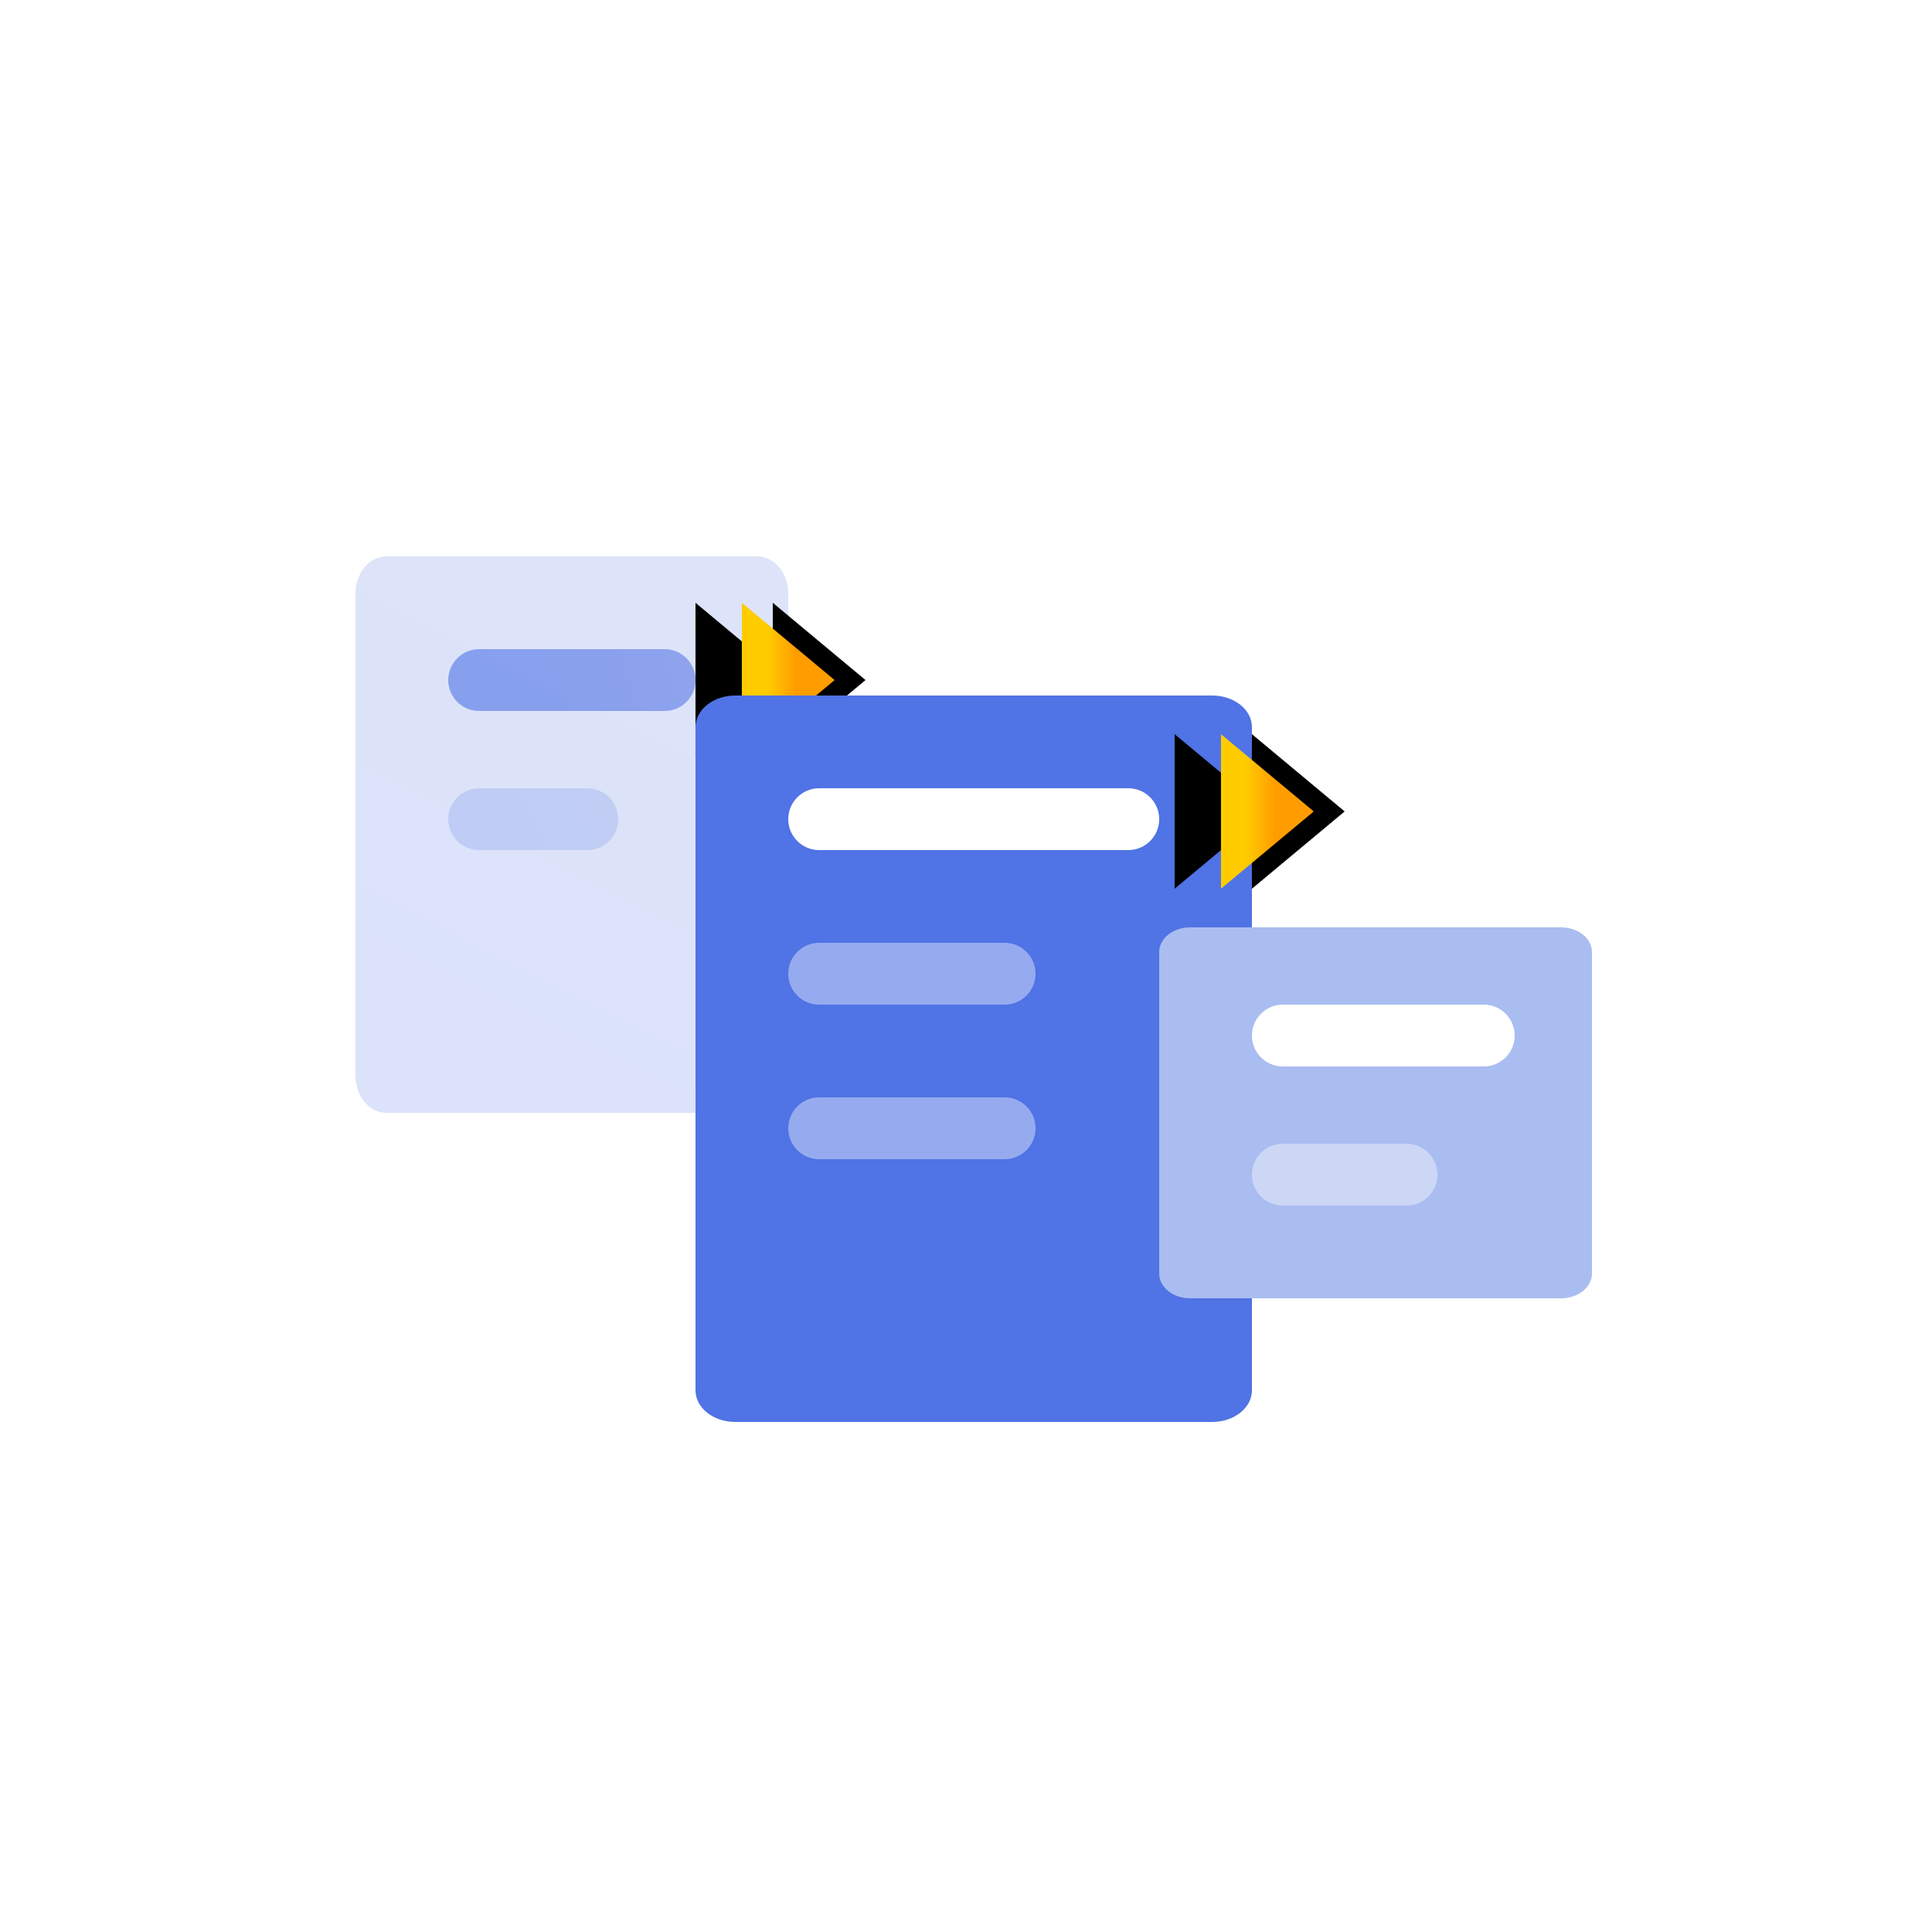 <?xml version="1.0" encoding="UTF-8"?>
<svg width="125px" height="125px" viewBox="0 0 125 125" version="1.1" xmlns="http://www.w3.org/2000/svg" xmlns:xlink="http://www.w3.org/1999/xlink">
    <title>CascaderPanel 级联面板</title>
    <defs>
        <linearGradient x1="46.43%" y1="86.839%" x2="97.665%" y2="-43.825%" id="linearGradient-1">
            <stop stop-color="#5073E5" offset="0%"></stop>
            <stop stop-color="#5E7CE0" offset="100%"></stop>
        </linearGradient>
        <linearGradient x1="50%" y1="0%" x2="50%" y2="100%" id="linearGradient-2">
            <stop stop-color="#FFCC00" offset="0%"></stop>
            <stop stop-color="#FF9D00" offset="100%"></stop>
        </linearGradient>
        <polygon id="path-3" points="22.998 5 32.998 5 27.998 11"></polygon>
        <filter x="-35.0%" y="-41.7%" width="170.0%" height="216.7%" filterUnits="objectBoundingBox" id="filter-4">
            <feOffset dx="0" dy="1" in="SourceAlpha" result="shadowOffsetOuter1"></feOffset>
            <feMorphology radius="3.231" operator="erode" in="SourceAlpha" result="shadowInner"></feMorphology>
            <feOffset dx="0" dy="1" in="shadowInner" result="shadowInner"></feOffset>
            <feComposite in="shadowOffsetOuter1" in2="shadowInner" operator="out" result="shadowOffsetOuter1"></feComposite>
            <feGaussianBlur stdDeviation="1" in="shadowOffsetOuter1" result="shadowBlurOuter1"></feGaussianBlur>
            <feColorMatrix values="0 0 0 0 0.662   0 0 0 0 0.325   0 0 0 0 0.005  0 0 0 0.5 0" type="matrix" in="shadowBlurOuter1"></feColorMatrix>
        </filter>
        <filter x="-45.0%" y="-58.3%" width="190.0%" height="250.0%" filterUnits="objectBoundingBox" id="filter-5">
            <feGaussianBlur stdDeviation="1" in="SourceAlpha" result="shadowBlurInner1"></feGaussianBlur>
            <feOffset dx="0" dy="-3" in="shadowBlurInner1" result="shadowOffsetInner1"></feOffset>
            <feComposite in="shadowOffsetInner1" in2="SourceAlpha" operator="arithmetic" k2="-1" k3="1" result="shadowInnerInner1"></feComposite>
            <feColorMatrix values="0 0 0 0 0.842   0 0 0 0 0.342   0 0 0 0 0  0 0 0 0.5 0" type="matrix" in="shadowInnerInner1"></feColorMatrix>
        </filter>
        <linearGradient x1="44.099%" y1="52.302%" x2="128.793%" y2="44.136%" id="linearGradient-6">
            <stop stop-color="#5073E5" offset="0%"></stop>
            <stop stop-color="#5E7CE0" offset="100%"></stop>
        </linearGradient>
        <linearGradient x1="44.099%" y1="54.897%" x2="128.793%" y2="37.529%" id="linearGradient-7">
            <stop stop-color="#5073E5" offset="0%"></stop>
            <stop stop-color="#5E7CE0" offset="100%"></stop>
        </linearGradient>
        <polygon id="path-8" points="76.998 49.5 86.998 49.5 81.998 55.5"></polygon>
        <filter x="-35.0%" y="-41.7%" width="170.0%" height="216.7%" filterUnits="objectBoundingBox" id="filter-9">
            <feOffset dx="0" dy="1" in="SourceAlpha" result="shadowOffsetOuter1"></feOffset>
            <feMorphology radius="3.231" operator="erode" in="SourceAlpha" result="shadowInner"></feMorphology>
            <feOffset dx="0" dy="1" in="shadowInner" result="shadowInner"></feOffset>
            <feComposite in="shadowOffsetOuter1" in2="shadowInner" operator="out" result="shadowOffsetOuter1"></feComposite>
            <feGaussianBlur stdDeviation="1" in="shadowOffsetOuter1" result="shadowBlurOuter1"></feGaussianBlur>
            <feColorMatrix values="0 0 0 0 0.662   0 0 0 0 0.325   0 0 0 0 0.005  0 0 0 0.5 0" type="matrix" in="shadowBlurOuter1"></feColorMatrix>
        </filter>
        <filter x="-45.0%" y="-58.3%" width="190.0%" height="250.0%" filterUnits="objectBoundingBox" id="filter-10">
            <feGaussianBlur stdDeviation="1" in="SourceAlpha" result="shadowBlurInner1"></feGaussianBlur>
            <feOffset dx="0" dy="-3" in="shadowBlurInner1" result="shadowOffsetInner1"></feOffset>
            <feComposite in="shadowOffsetInner1" in2="SourceAlpha" operator="arithmetic" k2="-1" k3="1" result="shadowInnerInner1"></feComposite>
            <feColorMatrix values="0 0 0 0 0.842   0 0 0 0 0.342   0 0 0 0 0  0 0 0 0.5 0" type="matrix" in="shadowInnerInner1"></feColorMatrix>
        </filter>
    </defs>
    <g id="Tiny-Vue" stroke="none" stroke-width="1" fill="none" fill-rule="evenodd">
        <g id="-TinyUI-Vue-组件总览1" transform="translate(-1087, -1485)">
            <g id="组件" transform="translate(596, 311)">
                <g id="编组-23备份" transform="translate(393, 1141)">
                    <g id="CascaderPanel-级联面板" transform="translate(98, 33)">
                        <g id="编组"></g>
                        <g id="编组-12" transform="translate(23, 36)">
                            <path d="M2,0 L26,0 C27.105,0 28,1.075 28,2.4 L28,33.6 C28,34.925 27.105,36 26,36 L2,36 C0.895,36 0,34.925 0,33.6 L0,2.4 C0,1.075 0.895,0 2,0 Z" id="路径" fill="url(#linearGradient-1)" opacity="0.204"></path>
                            <g id="形状结合备份-8" transform="translate(27.998, 8) rotate(-90) translate(-27.998, -8) ">
                                <use fill="black" fill-opacity="1" filter="url(#filter-4)" xlink:href="#path-3"></use>
                                <use fill="black" fill-opacity="1" filter="url(#filter-5)" xlink:href="#path-3"></use>
                                <path stroke="url(#linearGradient-2)" stroke-width="3.231" d="M29.549,6.615 L27.998,8.477 L26.447,6.615 L29.549,6.615 Z" stroke-linejoin="square"></path>
                            </g>
                            <path d="M24.571,9 L55.429,9 C56.849,9 58,9.915 58,11.043 L58,53.957 C58,55.085 56.849,56 55.429,56 L24.571,56 C23.151,56 22,55.085 22,53.957 L22,11.043 C22,9.915 23.151,9 24.571,9 Z" id="路径" fill="#5073E5"></path>
                            <path d="M30,15 L50,15 C51.105,15 52,15.895 52,17 C52,18.105 51.105,19 50,19 L30,19 C28.895,19 28,18.105 28,17 C28,15.895 28.895,15 30,15 Z" id="形状结合备份" fill="#FFFFFF" fill-rule="nonzero"></path>
                            <path d="M8,6 L20,6 C21.105,6 22,6.895 22,8 C22,9.105 21.105,10 20,10 L8,10 C6.895,10 6,9.105 6,8 C6,6.895 6.895,6 8,6 Z" id="形状结合备份-12" fill="url(#linearGradient-6)" opacity="0.605"></path>
                            <path d="M30,25 L42,25 C43.105,25 44,25.895 44,27 C44,28.105 43.105,29 42,29 L30,29 C28.895,29 28,28.105 28,27 C28,25.895 28.895,25 30,25 Z" id="形状结合备份-10" fill="#FFFFFF" fill-rule="nonzero" opacity="0.399"></path>
                            <path d="M30,35 L42,35 C43.105,35 44,35.895 44,37 C44,38.105 43.105,39 42,39 L30,39 C28.895,39 28,38.105 28,37 C28,35.895 28.895,35 30,35 Z" id="形状结合备份-20" fill="#FFFFFF" fill-rule="nonzero" opacity="0.399"></path>
                            <path d="M8,15 L15,15 C16.105,15 17,15.895 17,17 C17,18.105 16.105,19 15,19 L8,19 C6.895,19 6,18.105 6,17 C6,15.895 6.895,15 8,15 Z" id="形状结合备份-13" fill="url(#linearGradient-7)" opacity="0.204"></path>
                            <path d="M54,24 L78,24 C79.105,24 80,24.716 80,25.6 L80,46.4 C80,47.284 79.105,48 78,48 L54,48 C52.895,48 52,47.284 52,46.4 L52,25.6 C52,24.716 52.895,24 54,24 Z" id="路径备份" fill="#AABDF0"></path>
                            <path d="M60,29 L73,29 C74.105,29 75,29.895 75,31 C75,32.105 74.105,33 73,33 L60,33 C58.895,33 58,32.105 58,31 C58,29.895 58.895,29 60,29 Z" id="形状结合备份-16" fill="#FFFFFF" fill-rule="nonzero"></path>
                            <path d="M60,38 L68,38 C69.105,38 70,38.895 70,40 C70,41.105 69.105,42 68,42 L60,42 C58.895,42 58,41.105 58,40 C58,38.895 58.895,38 60,38 Z" id="形状结合备份-19" fill="#FFFFFF" fill-rule="nonzero" opacity="0.399"></path>
                        </g>
                        <g id="形状结合备份-14" transform="translate(81.998, 52.5) rotate(-90) translate(-81.998, -52.5) ">
                            <use fill="black" fill-opacity="1" filter="url(#filter-9)" xlink:href="#path-8"></use>
                            <use fill="black" fill-opacity="1" filter="url(#filter-10)" xlink:href="#path-8"></use>
                            <path stroke="url(#linearGradient-2)" stroke-width="3.231" d="M83.549,51.115 L81.998,52.977 L80.447,51.115 L83.549,51.115 Z" stroke-linejoin="square"></path>
                        </g>
                    </g>
                </g>
            </g>
        </g>
    </g>
</svg>